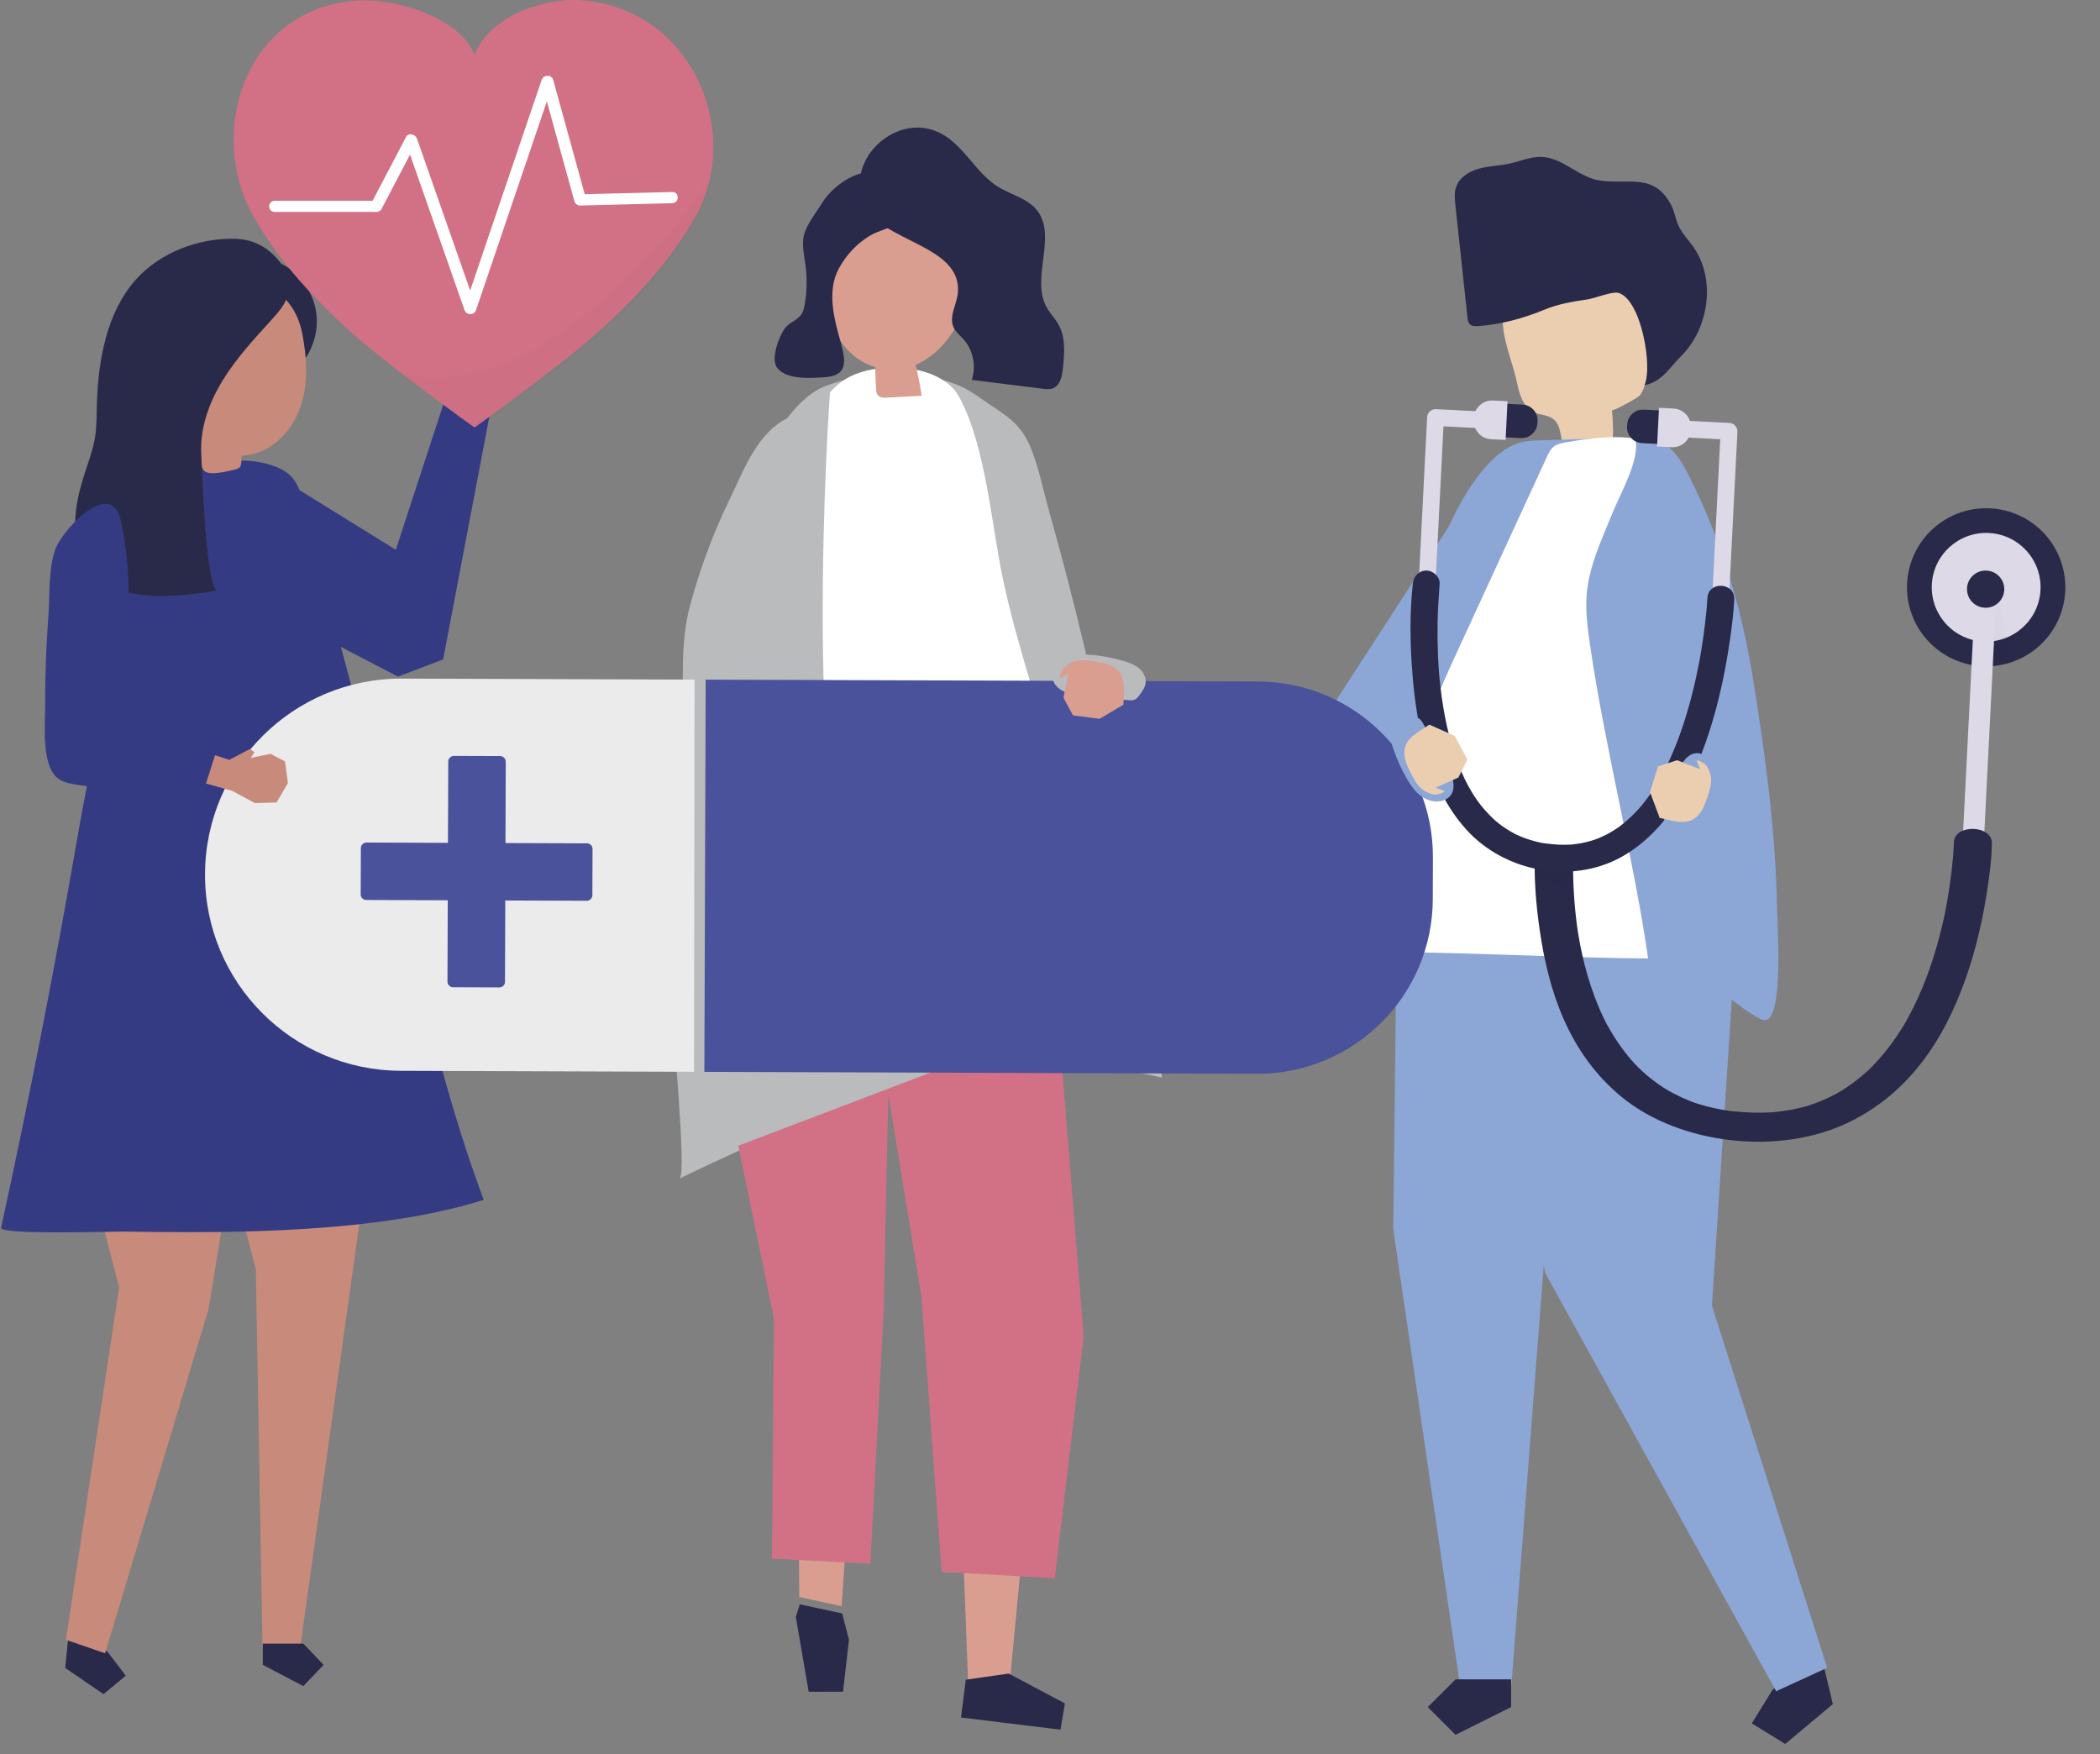 <svg width="176" height="147" viewBox="0 0 176 147" fill="none" xmlns="http://www.w3.org/2000/svg">
<rect x="0" y="0" width="176" height="147" fill="#808080" stroke="none"/>
<path d="M37.542 35.45L38.349 33.594L37.668 31.942L37.944 31.62L38.355 31.946L38.182 30.415L38.867 29.367L40.532 29.3L41.932 30.299L41.826 31.957L40.727 33.6L39.731 36.189L37.542 35.45Z" fill="#EBCEB0"/>
<path d="M37.244 33.621L33.171 46.073L24.15 40.487L20.54 50.037L33.352 56.704L37.14 55.263L41.072 34.6L37.244 33.621Z" fill="#353B83"/>
<path d="M5.644 138.017L5.464 139.779L8.672 141.977L10.542 140.432L9.028 138.452L5.822 136.254L5.644 138.017Z" fill="#292949"/>
<path d="M5.724 84.129L5.179 89.484L9.988 107.874L5.524 137.426L8.81 138.556L17.478 109.706L18.852 101.312L18.803 83.543L5.724 84.129Z" fill="#C88A7B"/>
<path d="M32.062 88.616L25.148 138.135H22.004L21.44 106.394L15.72 84.114L32.062 88.616Z" fill="#C88A7B"/>
<path d="M22.024 137.745V139.523L25.422 141.304L27.12 139.523L25.422 137.745H22.024Z" fill="#292949"/>
<path d="M24.781 40.427C24.532 40.021 24.198 39.674 23.743 39.417C20.621 37.657 15.446 39.206 12.058 39.208C11.057 49.733 8.29 59.765 6.502 70.099C4.604 81.075 2.465 92.01 0.091 102.893C-0.043 103.51 9.519 103.199 10.422 103.212C19.621 103.368 31.664 103.337 40.541 100.557C34.876 85.37 32.806 69.029 28.347 53.447C27.564 50.712 26.633 48.017 25.928 45.26C25.517 43.664 25.581 41.735 24.781 40.427Z" fill="#353B83"/>
<path d="M20.401 25.758C22.729 26.395 24.563 28.546 24.819 30.944C26.09 29.76 26.742 27.942 26.506 26.222C26.273 24.501 25.159 22.923 23.616 22.121C22.173 22.887 21.053 24.239 20.572 25.8L20.401 25.758Z" fill="#292949"/>
<path d="M25.343 28.011C24.141 21.666 16.204 22.763 13.925 27.9C12.631 30.821 13.988 34.957 16.578 36.988C16.633 37.55 16.706 39.1 17.136 39.475C17.6 39.881 19.067 39.495 19.643 39.361C19.803 39.324 19.97 39.279 20.086 39.164C20.23 39.02 20.255 38.631 20.257 38.203C20.679 38.174 21.11 38.092 21.551 37.947C23.396 37.341 24.734 35.636 25.285 33.776C25.839 31.916 25.706 29.916 25.343 28.011Z" fill="#C88A7B"/>
<path d="M13.757 49.946C15.268 49.911 16.776 49.751 18.258 49.462C17.238 49.662 16.9 38.762 16.864 38.01C16.76 35.847 17.534 33.716 18.667 31.871C19.799 30.027 21.282 28.424 22.74 26.823C23.347 26.157 23.974 25.445 24.161 24.566C24.365 23.591 23.976 22.563 23.332 21.802C22.342 20.632 21.166 20.05 19.67 20.012C16.649 19.941 13.434 21.147 11.4 23.418C8.941 26.16 8.239 30.175 8.123 33.749C8.092 34.709 8.119 35.674 7.967 36.622C7.805 37.637 7.447 38.607 7.129 39.581C6.66 41.024 6.273 42.518 6.311 44.032C6.349 45.549 6.851 47.103 7.943 48.157C9.464 49.627 11.727 49.991 13.757 49.946Z" fill="#292949"/>
<path d="M124.914 38.74L111.617 59.259L118.587 67.673L120.656 63.579L119.585 54.371L124.914 38.74Z" fill="#8CA6D6"/>
<path d="M131.121 37.748C132.462 37.69 133.802 37.632 135.143 37.572C135.214 36.507 135.203 35.435 135.103 34.371C135.114 34.5 137.259 33.372 137.45 33.115C137.997 32.378 138.06 31.139 138.288 30.262C138.773 28.393 139.227 26.288 138.24 24.63C137.215 22.912 135 22.323 132.997 22.272C130.485 22.206 127.68 22.938 126.388 25.092C125.221 27.037 126.693 29.905 127.113 31.96C127.319 32.975 127.635 34.132 128.58 34.56C129.08 34.786 129.689 34.762 130.136 35.082C130.921 35.648 130.745 36.855 131.121 37.748Z" fill="#EBCEB0"/>
<path d="M122.426 21.377C122.277 19.989 122.128 18.604 121.977 17.216C121.921 16.701 121.868 16.166 122.035 15.676C122.313 14.859 123.142 14.35 123.976 14.126C124.809 13.902 125.685 13.893 126.528 13.707C127.426 13.509 128.302 13.109 129.222 13.149C130.972 13.227 132.31 14.848 134.04 15.123C136.434 15.505 138.633 14.41 140.078 17.223C140.342 17.74 140.418 18.335 140.651 18.868C140.954 19.554 141.505 20.098 141.934 20.713C143.828 23.419 143.215 27.524 140.92 29.817C139.809 30.929 139.353 31.935 137.819 32.29C138.522 30.865 137.594 25.188 135.671 24.553C135.162 24.385 133.633 25.006 133.07 25.088C131.821 25.27 130.607 25.47 129.433 25.956C127.69 26.678 125.796 27.188 123.909 27.328C123.666 27.346 123.397 27.355 123.215 27.197C123.044 27.049 123.008 26.8 122.984 26.573C122.799 24.84 122.613 23.108 122.426 21.377Z" fill="#292949"/>
<path d="M153.07 140.553L153.61 142.815L149.62 146.152L146.819 144.429L148.544 141.63L152.532 138.293L153.07 140.553Z" fill="#292949"/>
<path d="M143.915 70.614L145.551 77.481L143.477 109.415L153.134 139.771L148.857 141.735L129.505 106.689L127.208 95.496L126.039 71.826L143.915 70.614Z" fill="#8CA6D6"/>
<path d="M117.108 73.337L116.766 103.002L122.364 141.25H126.668L129.387 105.959L135.278 70.666L117.108 73.337Z" fill="#8CA6D6"/>
<path d="M126.643 140.739V143.063L121.988 145.388L119.66 143.063L121.988 140.739H126.643Z" fill="#292949"/>
<path d="M149.035 79.011C149.095 81.717 149.008 85.365 147.968 85.498C147.772 85.522 147.586 85.427 147.414 85.333C145.614 84.352 144.34 82.969 142.566 82.021C140.705 81.027 138.577 80.498 136.49 80.13C133.369 79.561 130.178 79.206 126.999 79.151C124.5 79.106 121.988 79.32 119.498 79.526C117.429 79.699 115.501 80.312 113.391 80.165C111.228 80.017 109.098 79.355 107.251 78.221C107.184 78.178 107.111 78.132 107.084 78.059C107.053 77.977 107.084 77.888 107.113 77.805C107.556 76.598 107.871 75.401 108.674 74.4C109.57 73.283 110.206 71.863 110.853 70.591C112.202 67.94 113.471 65.161 114.416 62.337C115.841 58.498 117.469 54.758 118.847 50.906C119.801 48.236 120.672 45.518 121.968 42.987C122.982 41.005 124.789 38.11 126.968 37.238C127.706 36.943 128.518 36.916 129.311 36.894C131.719 36.825 134.129 36.756 136.537 36.687C137.415 36.663 138.328 36.643 139.129 37.005C140.327 37.546 141.005 38.803 141.599 39.977C144.255 45.239 145.952 50.913 146.899 56.762C147.394 59.817 147.852 62.878 148.21 65.951C148.608 69.379 148.882 72.824 148.939 76.272C148.946 76.653 149.006 77.726 149.035 79.011Z" fill="#8CA6D6"/>
<path d="M132.966 49.989C132.875 51.352 133.07 52.715 133.264 54.067C134.446 62.303 136.95 72.093 138.13 80.329C131.663 80.274 123.484 79.846 117.019 79.79C117.253 76.704 117.879 72.435 118.113 69.35C118.264 67.372 118.413 65.387 118.833 63.444C119.507 60.312 120.861 57.366 122.206 54.445C124.689 49.05 127.172 43.656 129.655 38.261C129.789 37.972 129.929 37.675 130.173 37.466C130.467 37.218 130.867 37.133 131.249 37.069C133.099 36.749 135.184 36.476 137.043 36.749C137.508 38.439 135.794 41.373 135.16 42.945C134.235 45.23 133.132 47.498 132.966 49.989Z" fill="white"/>
<path d="M58.1 69.475L58.424 73.388L60.105 73.322L60.479 70.594L61.288 70.931L60.601 67.617L58.845 67.448L58.1 69.475Z" fill="#EBCEB0"/>
<path d="M61.21 68.662L57.742 68.152C57.028 68.005 57.3 61.232 57.291 60.584C57.255 57.287 56.984 53.888 57.849 50.685C58.678 47.617 59.798 44.627 61.188 41.767C62.408 39.259 63.513 36.115 66.23 34.937C66.568 34.79 66.924 34.67 67.293 34.641C68.255 34.563 69.149 35.099 69.965 35.614C70.432 35.909 70.908 36.211 71.261 36.633C72.635 38.28 71.085 41.65 69.949 43.05C69.22 43.95 68.491 44.851 67.762 45.75C64.334 49.981 63.967 54.172 63.113 59.416C63 60.124 61.973 68.711 61.21 68.662Z" fill="#B9BBBD"/>
<path d="M69.324 32.3C69.255 32.324 69.189 32.35 69.122 32.377C65.903 33.627 63.375 39.239 61.926 42.536C58.187 51.047 56.553 59.918 56.255 69.324C56.094 74.39 56.154 79.463 56.315 84.531C56.359 85.932 57.575 98.468 56.953 98.767C63.329 95.697 69.814 92.796 76.601 91.042C83.388 89.288 90.531 88.713 97.387 90.309C95.302 74.397 92.281 58.204 87.921 42.829C87.399 40.991 87.052 39.028 86.278 37.285C85.389 35.279 84.053 34.686 82.365 33.498C81.787 33.092 81.205 32.684 80.569 32.399C77.221 30.907 72.717 31.045 69.324 32.3Z" fill="#B9BBBD"/>
<path d="M59.516 82.387L66.823 112.006L66.987 133.839L70.536 134.605L71.923 114.299L75.404 77.114L59.516 82.387Z" fill="#DA9E91"/>
<path d="M70.58 135.216L71.153 137.432L70.651 141.776L67.774 141.781L66.698 135.501L67.032 134.451L70.58 135.216Z" fill="#292949"/>
<path d="M87.419 79.116L88.064 104.71L84.642 140.858L81.141 141.113L79.88 107.976L72.748 77.933L87.419 79.116Z" fill="#DA9E91"/>
<path d="M84.533 140.254L89.251 142.756L88.877 144.956L80.543 143.937L80.943 140.769L84.533 140.254Z" fill="#292949"/>
<path d="M88.445 82.419L90.82 111.989L88.403 132.268L78.915 131.731L77.225 108.675L73.121 83.54L73.759 79.626L87.434 79.826L88.445 82.419Z" fill="#D27186"/>
<path d="M74.06 109.836L72.946 131.047L64.698 130.623L64.865 110.508L59.665 85.249L60.852 78.188L74.723 79.049L74.06 109.836Z" fill="#D27186"/>
<path d="M93.319 82.947C84.829 84.241 70.703 85.229 62.213 86.523C61.755 71.196 63.267 53.494 66.97 38.663C67.642 35.972 68.635 33.068 70.988 31.698C73.511 30.231 78.86 30.429 80.398 33.281C82.65 37.455 83.095 44.097 84.1 48.739C86.374 59.244 91.912 72.286 93.319 82.947Z" fill="white"/>
<path d="M69.496 20.834C70.76 14.581 78.588 15.757 80.776 20.861C82.216 24.222 80.124 29.151 76.736 30.578C76.943 31.433 77.114 32.296 77.248 33.164C76.287 33.218 75.329 33.271 74.369 33.324C74.071 33.34 73.724 33.335 73.546 33.095C73.439 32.951 73.426 32.76 73.419 32.58C73.393 31.974 73.368 31.368 73.341 30.762C73.268 30.74 73.195 30.718 73.121 30.693C71.305 30.074 70.005 28.371 69.48 26.529C68.96 24.686 69.115 22.713 69.496 20.834Z" fill="#DA9E91"/>
<path d="M70.282 22.544C69.291 24.426 69.904 26.709 70.451 28.662C70.936 30.394 71.023 31.497 69.051 31.619C67.939 31.688 65.965 31.834 65.16 30.862C64.551 30.125 65.265 28.276 65.736 27.572C66.096 27.035 66.843 26.853 67.188 26.307C67.33 26.08 67.388 25.814 67.434 25.552C67.626 24.48 67.652 23.381 67.517 22.3C67.423 21.567 67.254 20.834 67.312 20.097C67.394 19.03 68.341 17.924 68.893 17.018C69.918 15.335 72.852 13.335 74.746 15.098C75.178 15.5 75.371 16.09 75.518 16.659C75.607 16.998 75.687 17.351 75.633 17.7C75.422 19.085 74.119 19.112 73.139 19.627C71.93 20.264 70.916 21.343 70.282 22.544Z" fill="#292949"/>
<path d="M80.282 24.512C80.2 25.504 79.509 26.508 79.911 27.418C80.091 27.824 80.458 28.108 80.754 28.439C81.561 29.345 81.834 30.69 81.445 31.838C83.421 32.084 85.395 32.329 87.372 32.575C87.67 32.613 87.983 32.648 88.261 32.535C88.857 32.295 89.01 31.541 89.077 30.903C89.213 29.649 89.328 28.302 88.712 27.198C88.428 26.688 88.001 26.266 87.716 25.753C86.351 23.291 88.663 19.739 86.867 17.57C86.065 16.602 84.717 16.32 83.65 15.659C81.787 14.507 80.811 12.222 78.877 11.192C75.225 9.248 70.703 13.346 72.432 17.162C73.846 20.279 80.611 20.516 80.282 24.512Z" fill="#292949"/>
<path d="M69.564 32.757C69.564 32.757 66.863 70.816 72.781 78.322C78.699 85.825 81.231 88.653 81.231 88.653L60.271 96.63C60.271 96.63 57.504 43.268 69.564 32.757Z" fill="#B9BBBD"/>
<path d="M58.164 89.823L33.585 89.739C24.494 89.708 17.151 82.325 17.183 73.249C17.214 64.172 24.608 56.839 33.696 56.87L58.213 56.955L58.164 89.823Z" fill="#EBEBEB"/>
<path d="M59.033 89.829L105.335 89.987C113.451 90.014 120.052 83.467 120.081 75.362L120.092 71.841C120.119 63.736 113.563 57.145 105.446 57.116L59.144 56.958L59.033 89.829Z" fill="#49529A"/>
<path d="M49.193 70.677C47.112 70.671 45.029 70.664 42.948 70.655C42.753 70.655 42.559 70.653 42.364 70.653C42.368 69.139 42.375 67.625 42.379 66.111C42.382 65.351 42.384 64.592 42.388 63.833C42.388 63.58 42.175 63.364 41.921 63.362C40.627 63.358 39.334 63.353 38.04 63.349C37.786 63.349 37.571 63.562 37.568 63.815C37.562 65.893 37.555 67.973 37.546 70.051C37.546 70.246 37.544 70.44 37.544 70.635C36.028 70.63 34.512 70.624 32.995 70.619C32.235 70.617 31.475 70.615 30.714 70.611C30.461 70.611 30.245 70.824 30.243 71.077C30.239 72.369 30.234 73.661 30.23 74.953C30.23 75.097 30.283 75.206 30.363 75.281C30.439 75.366 30.55 75.423 30.697 75.423C32.778 75.43 34.861 75.437 36.941 75.446C37.137 75.446 37.331 75.448 37.526 75.448C37.522 76.962 37.515 78.476 37.511 79.99C37.508 80.749 37.506 81.508 37.502 82.268C37.502 82.521 37.715 82.736 37.969 82.738C39.262 82.743 40.556 82.747 41.85 82.751C41.995 82.751 42.104 82.698 42.179 82.618C42.264 82.543 42.322 82.432 42.322 82.285C42.328 80.207 42.335 78.127 42.344 76.049C42.344 75.854 42.346 75.661 42.346 75.466C43.862 75.47 45.378 75.477 46.895 75.481C47.655 75.483 48.415 75.486 49.175 75.49C49.429 75.49 49.645 75.277 49.647 75.024C49.651 73.732 49.656 72.44 49.66 71.148C49.662 70.892 49.447 70.677 49.193 70.677Z" fill="#49529A"/>
<path d="M17.105 62.993L19.217 63.681L20.948 62.771L21.329 63.04L21.017 63.519L22.671 63.173L23.885 63.812L24.132 65.621L23.183 67.249L21.36 67.302L19.452 66.274L16.52 65.455L17.105 62.993Z" fill="#C88A7B"/>
<path d="M11.531 60.715C10.642 60.113 10.03 59.261 9.95 58.002C9.877 56.843 10.15 55.696 10.351 54.552C10.986 50.923 10.902 47.167 10.106 43.568C9.312 39.987 5.128 44.489 4.608 46.105C4.032 47.897 4.195 49.846 4.052 51.697C3.863 54.184 3.774 56.677 3.786 59.17C3.792 60.746 3.403 64.474 5.066 65.375C5.515 65.619 6.031 65.703 6.538 65.785C7.331 65.914 16.806 67.106 16.956 66.64L18.265 62.518C16.288 62.114 13.336 61.936 11.531 60.715Z" fill="#353B83"/>
<path d="M88.243 56.575C88.323 55.877 88.899 55.311 89.557 55.06C90.215 54.812 90.942 54.827 91.64 54.898C92.485 54.985 93.321 55.147 94.134 55.382C94.603 55.518 95.075 55.684 95.45 55.995C95.824 56.306 96.086 56.792 96.013 57.274C95.962 57.605 95.764 57.889 95.57 58.162C95.435 58.355 95.286 58.559 95.064 58.644C94.879 58.717 94.672 58.695 94.475 58.67C93.118 58.515 87.994 58.786 88.243 56.575Z" fill="#B9BBBD"/>
<path d="M90.066 55.426C89.979 55.453 89.893 55.484 89.81 55.524C89.55 55.646 89.183 55.882 89.032 56.135C89.032 56.135 88.665 57.007 88.948 56.821L89.537 56.432L89.128 58.47L89.928 59.955L92.158 60.239L94.154 59.056C94.181 57.793 94.501 56.439 93.118 55.784C92.709 55.589 92.254 55.515 91.805 55.444C91.231 55.351 90.617 55.264 90.066 55.426Z" fill="#DA9E91"/>
<path d="M48.798 0.029C45.27 -0.258 40.83 1.623 39.77 4.631C38.709 1.623 33.296 -0.229 29.768 0.058C20.455 0.815 17.302 11.184 21.251 18.159C23.376 21.913 26.429 25.194 29.761 28.14C32.551 30.609 39.747 35.841 39.77 35.824C39.792 35.841 46.988 30.609 49.778 28.14C53.111 25.194 56.163 21.911 58.288 18.159C62.237 11.184 58.111 0.786 48.798 0.029Z" fill="#D27186"/>
<g opacity="0.12">
<path opacity="0.12" d="M56.479 19.039C54.158 21.839 51.47 24.467 48.553 26.725C45.732 28.907 42.426 30.808 38.787 31.445C37.04 31.749 35.328 31.707 33.71 31.336C36.68 33.625 39.908 35.965 39.923 35.953C39.946 35.971 47.142 30.739 49.932 28.27C53.264 25.324 56.317 22.041 58.442 18.289C59.129 17.075 59.571 15.756 59.785 14.404C58.816 16.025 57.695 17.572 56.479 19.039Z" fill="#040504"/>
</g>
<path d="M56.323 16.092C53.884 16.154 51.446 16.216 49.007 16.276C48.124 13.079 47.242 9.883 46.359 6.686C46.232 6.224 45.543 6.257 45.399 6.686C43.511 12.251 41.624 17.814 39.734 23.38C39.625 23.702 39.516 24.024 39.405 24.348C38.122 20.685 36.837 17.022 35.555 13.359C35.348 12.771 35.143 12.185 34.937 11.596C34.812 11.241 34.227 11.101 34.027 11.485C33.094 13.266 32.162 15.044 31.228 16.824C28.5 16.824 25.77 16.824 23.043 16.824C22.402 16.824 22.4 17.761 23.043 17.761C25.875 17.761 28.705 17.761 31.537 17.761C31.704 17.761 31.891 17.675 31.966 17.53C32.767 16.005 33.565 14.48 34.365 12.955C35.681 16.713 37 20.472 38.316 24.228C38.523 24.816 38.727 25.402 38.934 25.991C39.087 26.432 39.743 26.439 39.894 25.991C41.782 20.425 43.669 14.862 45.559 9.296C45.65 9.03 45.739 8.764 45.83 8.497C46.601 11.292 47.373 14.085 48.144 16.88C48.198 17.073 48.409 17.228 48.624 17.224C51.19 17.16 53.755 17.093 56.323 17.029C56.961 17.011 56.966 16.076 56.323 16.092Z" fill="white"/>
<path d="M170.908 54.132C173.626 51.679 173.839 47.49 171.383 44.775C168.927 42.061 164.732 41.848 162.013 44.301C159.295 46.754 159.082 50.943 161.538 53.657C163.994 56.372 168.189 56.584 170.908 54.132Z" fill="#292949"/>
<path d="M171.013 49.445C170.886 51.956 168.743 53.889 166.229 53.763C163.714 53.636 161.778 51.496 161.905 48.986C162.031 46.475 164.175 44.541 166.689 44.668C169.206 44.794 171.142 46.934 171.013 49.445Z" fill="#DDD9E7"/>
<path d="M167.205 52.013L165.429 51.923L164.201 76.138L165.977 76.228L167.205 52.013Z" fill="#DDD9E7"/>
<path d="M167.974 49.454C167.929 50.313 167.198 50.974 166.335 50.932C165.475 50.888 164.813 50.157 164.855 49.296C164.899 48.437 165.631 47.775 166.493 47.818C167.356 47.862 168.018 48.594 167.974 49.454Z" fill="#292949"/>
<g opacity="0.13">
<path opacity="0.13" d="M167.276 50.675L167.016 55.814C167.016 55.814 168.032 55.705 168.581 55.492L167.525 50.472L167.276 50.675Z" fill="#040504"/>
</g>
<path d="M128.66 70.95C128.528 73.321 128.711 75.723 129.06 78.074C129.784 82.949 131.416 88.285 135.978 91.986C140.807 95.904 149.157 96.928 155.071 93.995C160.717 91.196 163.463 85.977 165.028 81.159C165.744 78.953 166.237 76.697 166.571 74.433C166.747 73.247 166.913 72.044 166.933 70.848C166.933 70.792 166.938 70.737 166.94 70.681C166.98 69.116 163.794 69.034 163.754 70.601C163.734 71.398 163.654 72.195 163.563 72.988C163.465 73.849 163.338 74.71 163.187 75.567C163.143 75.816 163.096 76.062 163.049 76.311C163.045 76.338 163.041 76.36 163.036 76.377C163.034 76.389 163.032 76.4 163.029 76.413C162.998 76.557 162.969 76.702 162.938 76.844C162.82 77.39 162.689 77.934 162.547 78.475C161.927 80.835 161.084 83.171 159.864 85.386C159.795 85.513 159.721 85.639 159.65 85.764C159.75 85.586 159.57 85.897 159.521 85.979C159.346 86.267 159.161 86.554 158.97 86.836C158.61 87.366 158.219 87.888 157.796 88.392C157.598 88.627 157.394 88.86 157.18 89.087C157.08 89.193 156.978 89.3 156.876 89.404C156.807 89.473 156.736 89.542 156.667 89.613C156.645 89.635 156.598 89.68 156.562 89.713C156.104 90.128 155.624 90.525 155.104 90.896C154.846 91.078 154.581 91.254 154.308 91.422C154.179 91.502 154.046 91.578 153.917 91.655C154.27 91.445 153.706 91.766 153.612 91.813C152.996 92.124 152.347 92.395 151.669 92.619C151.6 92.641 151.531 92.661 151.462 92.685C151.453 92.688 151.447 92.692 151.438 92.694C151.433 92.694 151.431 92.697 151.427 92.697C151.267 92.739 151.107 92.783 150.947 92.823C150.564 92.916 150.173 92.996 149.779 93.061C149.413 93.121 149.041 93.163 148.67 93.205C148.646 93.207 148.608 93.212 148.572 93.214C148.599 93.212 148.632 93.209 148.672 93.207C148.617 93.212 148.561 93.214 148.506 93.218C148.486 93.221 148.472 93.221 148.477 93.221C148.461 93.221 148.446 93.223 148.428 93.223C148.179 93.234 147.93 93.245 147.681 93.249C146.805 93.263 145.945 93.198 145.075 93.118C145.071 93.118 145.064 93.118 145.06 93.116C144.977 93.105 144.897 93.094 144.815 93.081C144.633 93.054 144.453 93.023 144.273 92.99C143.844 92.912 143.421 92.816 143.003 92.708C142.672 92.621 142.35 92.514 142.025 92.417C142.018 92.415 142.012 92.412 142.005 92.41C141.998 92.408 141.992 92.406 141.985 92.401C141.918 92.375 141.847 92.35 141.781 92.324C141.578 92.246 141.378 92.164 141.18 92.077C140.887 91.951 140.602 91.813 140.322 91.669C140.169 91.589 140.015 91.507 139.866 91.422C139.789 91.378 139.373 91.12 139.473 91.189C138.944 90.841 138.441 90.472 137.977 90.073C137.754 89.882 137.539 89.684 137.332 89.482C137.274 89.427 136.99 89.129 137.103 89.253C136.994 89.136 136.885 89.018 136.781 88.9C135.923 87.921 135.233 86.871 134.64 85.788C134.626 85.764 134.615 85.741 134.602 85.717C134.586 85.686 134.566 85.648 134.555 85.626C134.493 85.499 134.431 85.375 134.371 85.249C134.229 84.953 134.095 84.654 133.971 84.354C133.731 83.781 133.515 83.202 133.322 82.62C132.944 81.472 132.65 80.311 132.426 79.141C132.374 78.873 132.326 78.604 132.281 78.333C132.259 78.194 132.237 78.054 132.214 77.914C132.274 78.289 132.197 77.792 132.185 77.701C132.112 77.168 132.052 76.637 132.001 76.102C131.914 75.161 131.863 74.22 131.843 73.276C131.83 72.57 131.848 71.869 131.876 71.167C131.396 71.269 130.88 71.272 130.434 71.245C129.844 71.21 129.235 71.121 128.66 70.95ZM145.044 93.109C144.82 93.078 144.962 93.101 145.044 93.109V93.109ZM134.618 85.748C134.622 85.759 134.624 85.761 134.618 85.748V85.748Z" fill="#292949"/>
<path d="M125.683 34.561C123.904 34.47 122.124 34.381 120.345 34.29C119.965 34.27 119.627 34.577 119.607 34.956C119.403 39.001 119.196 43.046 118.991 47.091C118.962 47.661 118.933 48.232 118.905 48.802C118.858 49.706 120.263 49.777 120.31 48.873C120.514 44.828 120.721 40.784 120.925 36.739C120.943 36.401 120.959 36.066 120.976 35.729C122.522 35.806 124.067 35.884 125.612 35.964C126.514 36.008 126.588 34.605 125.683 34.561Z" fill="#DDD9E7"/>
<path d="M127.464 36.714L125.977 36.639L126.119 33.833L127.606 33.908C128.335 33.946 128.898 34.565 128.86 35.293L128.851 35.46C128.816 36.192 128.193 36.752 127.464 36.714Z" fill="#292949"/>
<path d="M126.183 36.869L124.962 36.807C124.12 36.765 123.471 36.048 123.513 35.206L123.522 35.013C123.564 34.172 124.282 33.524 125.125 33.566L126.345 33.628L126.183 36.869Z" fill="#DDD9E7"/>
<path d="M139.609 35.172C141.387 35.263 143.168 35.352 144.946 35.443C145.327 35.463 145.633 35.8 145.613 36.18C145.409 40.224 145.202 44.269 144.998 48.314C144.969 48.885 144.94 49.455 144.911 50.026C144.864 50.929 143.461 50.858 143.506 49.955C143.71 45.91 143.917 41.865 144.122 37.82C144.139 37.483 144.155 37.148 144.173 36.81C142.628 36.732 141.083 36.655 139.537 36.575C138.633 36.528 138.704 35.125 139.609 35.172Z" fill="#DDD9E7"/>
<path d="M137.619 37.137L139.106 37.212L139.249 34.406L137.761 34.331C137.032 34.293 136.41 34.855 136.374 35.583L136.365 35.749C136.327 36.48 136.888 37.099 137.619 37.137Z" fill="#292949"/>
<path d="M138.877 37.418L140.098 37.48C140.941 37.522 141.659 36.874 141.701 36.033L141.71 35.84C141.752 34.998 141.103 34.281 140.26 34.239L139.04 34.177L138.877 37.418Z" fill="#DDD9E7"/>
<g opacity="0.13">
<path opacity="0.13" d="M131.828 72.636C131.828 72.636 131.832 73.674 131.901 74.871L128.642 73.386L128.691 72.132L131.828 72.636Z" fill="#040504"/>
</g>
<path d="M118.411 48.885C118.131 51.425 118.175 54.031 118.384 56.573C118.753 61.079 119.751 66.023 122.866 69.495C126.161 73.169 132.028 74.219 136.287 71.588C140.356 69.078 142.445 64.296 143.69 59.874C144.259 57.847 144.673 55.771 144.975 53.689C145.133 52.597 145.287 51.489 145.335 50.386C145.338 50.334 145.342 50.283 145.344 50.232C145.418 48.789 143.17 48.672 143.097 50.119C143.059 50.854 142.979 51.589 142.892 52.317C142.799 53.112 142.683 53.902 142.552 54.692C142.514 54.921 142.474 55.15 142.432 55.376C142.379 55.678 142.465 55.21 142.414 55.469C142.388 55.602 142.363 55.733 142.336 55.867C142.236 56.368 142.13 56.868 142.012 57.365C141.505 59.534 140.842 61.679 139.915 63.708C139.855 63.836 139.795 63.965 139.735 64.094C139.849 63.852 139.698 64.172 139.658 64.251C139.524 64.516 139.386 64.778 139.242 65.035C138.971 65.521 138.682 65.996 138.368 66.456C138.221 66.671 138.07 66.882 137.912 67.089C137.839 67.186 137.763 67.282 137.688 67.377C137.637 67.442 137.586 67.504 137.534 67.566C137.492 67.617 137.323 67.808 137.512 67.595C137.161 67.994 136.792 68.376 136.392 68.729C136.205 68.894 136.012 69.053 135.814 69.204C135.72 69.275 135.625 69.344 135.529 69.413C135.785 69.224 135.378 69.513 135.311 69.553C134.869 69.832 134.402 70.072 133.917 70.27C133.868 70.29 133.817 70.308 133.771 70.328C133.519 70.436 134.006 70.257 133.746 70.336C133.631 70.372 133.517 70.412 133.404 70.447C133.13 70.53 132.852 70.598 132.572 70.652C132.31 70.703 132.048 70.738 131.785 70.769C131.716 70.778 131.512 70.789 131.788 70.772C131.73 70.776 131.672 70.78 131.614 70.783C131.439 70.789 131.263 70.798 131.085 70.798C130.467 70.8 129.86 70.729 129.249 70.645C129.193 70.638 129.029 70.601 129.282 70.652C129.211 70.636 129.138 70.623 129.066 70.607C128.94 70.581 128.811 70.549 128.686 70.516C128.386 70.439 128.09 70.347 127.799 70.241C127.568 70.157 127.344 70.055 127.117 69.959C126.861 69.853 127.33 70.077 127.088 69.946C127.041 69.919 126.992 69.897 126.946 69.873C126.806 69.799 126.665 69.719 126.53 69.639C126.328 69.517 126.13 69.388 125.936 69.253C125.83 69.178 125.725 69.1 125.623 69.02C125.561 68.971 125.18 68.647 125.42 68.86C125.031 68.514 124.667 68.147 124.329 67.75C124.178 67.57 124.031 67.386 123.891 67.197C123.846 67.14 123.606 66.791 123.78 67.049C123.691 66.918 123.604 66.787 123.517 66.651C122.939 65.739 122.484 64.76 122.097 63.754C122.077 63.703 122.059 63.652 122.039 63.601C122.132 63.854 122.064 63.668 122.041 63.603C122.001 63.486 121.961 63.37 121.921 63.252C121.83 62.977 121.746 62.7 121.663 62.422C121.51 61.892 121.374 61.354 121.257 60.815C121.023 59.752 120.85 58.675 120.725 57.594C120.696 57.345 120.67 57.096 120.645 56.848C120.632 56.719 120.621 56.59 120.61 56.459C120.641 56.806 120.601 56.346 120.594 56.262C120.558 55.771 120.53 55.278 120.512 54.786C120.478 53.917 120.467 53.047 120.483 52.177C120.501 51.163 120.572 50.155 120.639 49.142C120.643 49.094 120.647 49.045 120.654 48.996C120.721 48.392 120.169 47.846 119.587 47.817C118.953 47.788 118.478 48.279 118.411 48.885Z" fill="#292949"/>
<path d="M142.586 63.173C143.26 63.373 143.715 64.041 143.847 64.731C143.978 65.422 143.831 66.132 143.638 66.807C143.404 67.622 143.095 68.414 142.719 69.174C142.504 69.611 142.257 70.046 141.883 70.359C141.51 70.672 140.985 70.843 140.523 70.685C140.207 70.577 139.96 70.332 139.725 70.095C139.558 69.926 139.385 69.744 139.338 69.513C139.3 69.318 139.358 69.118 139.416 68.929C139.811 67.622 140.45 62.536 142.586 63.173Z" fill="#8CA6D6"/>
<path d="M143.397 65.168C143.388 65.077 143.371 64.988 143.346 64.899C143.273 64.622 143.104 64.22 142.881 64.027C142.881 64.027 142.086 63.512 142.221 63.823L142.499 64.471L140.563 63.709L138.958 64.233L138.284 66.376L139.098 68.547C140.338 68.795 141.614 69.35 142.506 68.107C142.77 67.739 142.921 67.304 143.073 66.877C143.266 66.325 143.459 65.739 143.397 65.168Z" fill="#EBCEB0"/>
<path d="M121.199 66.979C120.583 67.318 119.787 67.178 119.203 66.788C118.618 66.397 118.211 65.795 117.864 65.185C117.446 64.448 117.093 63.673 116.813 62.874C116.653 62.414 116.513 61.933 116.551 61.449C116.588 60.965 116.833 60.468 117.269 60.25C117.567 60.101 117.916 60.097 118.249 60.094C118.487 60.094 118.738 60.097 118.936 60.225C119.103 60.334 119.205 60.516 119.301 60.69C119.956 61.886 123.149 65.902 121.199 66.979Z" fill="#8CA6D6"/>
<path d="M119.204 66.159C119.276 66.214 119.351 66.265 119.431 66.312C119.682 66.454 120.085 66.614 120.381 66.592C120.381 66.592 121.305 66.385 120.987 66.263L120.329 66.008L122.23 65.16L122.979 63.648L121.919 61.67L119.796 60.731C118.751 61.441 117.459 61.965 117.726 63.468C117.804 63.914 118.008 64.327 118.211 64.733C118.469 65.257 118.751 65.806 119.204 66.159Z" fill="#EBCEB0"/>
</svg>
